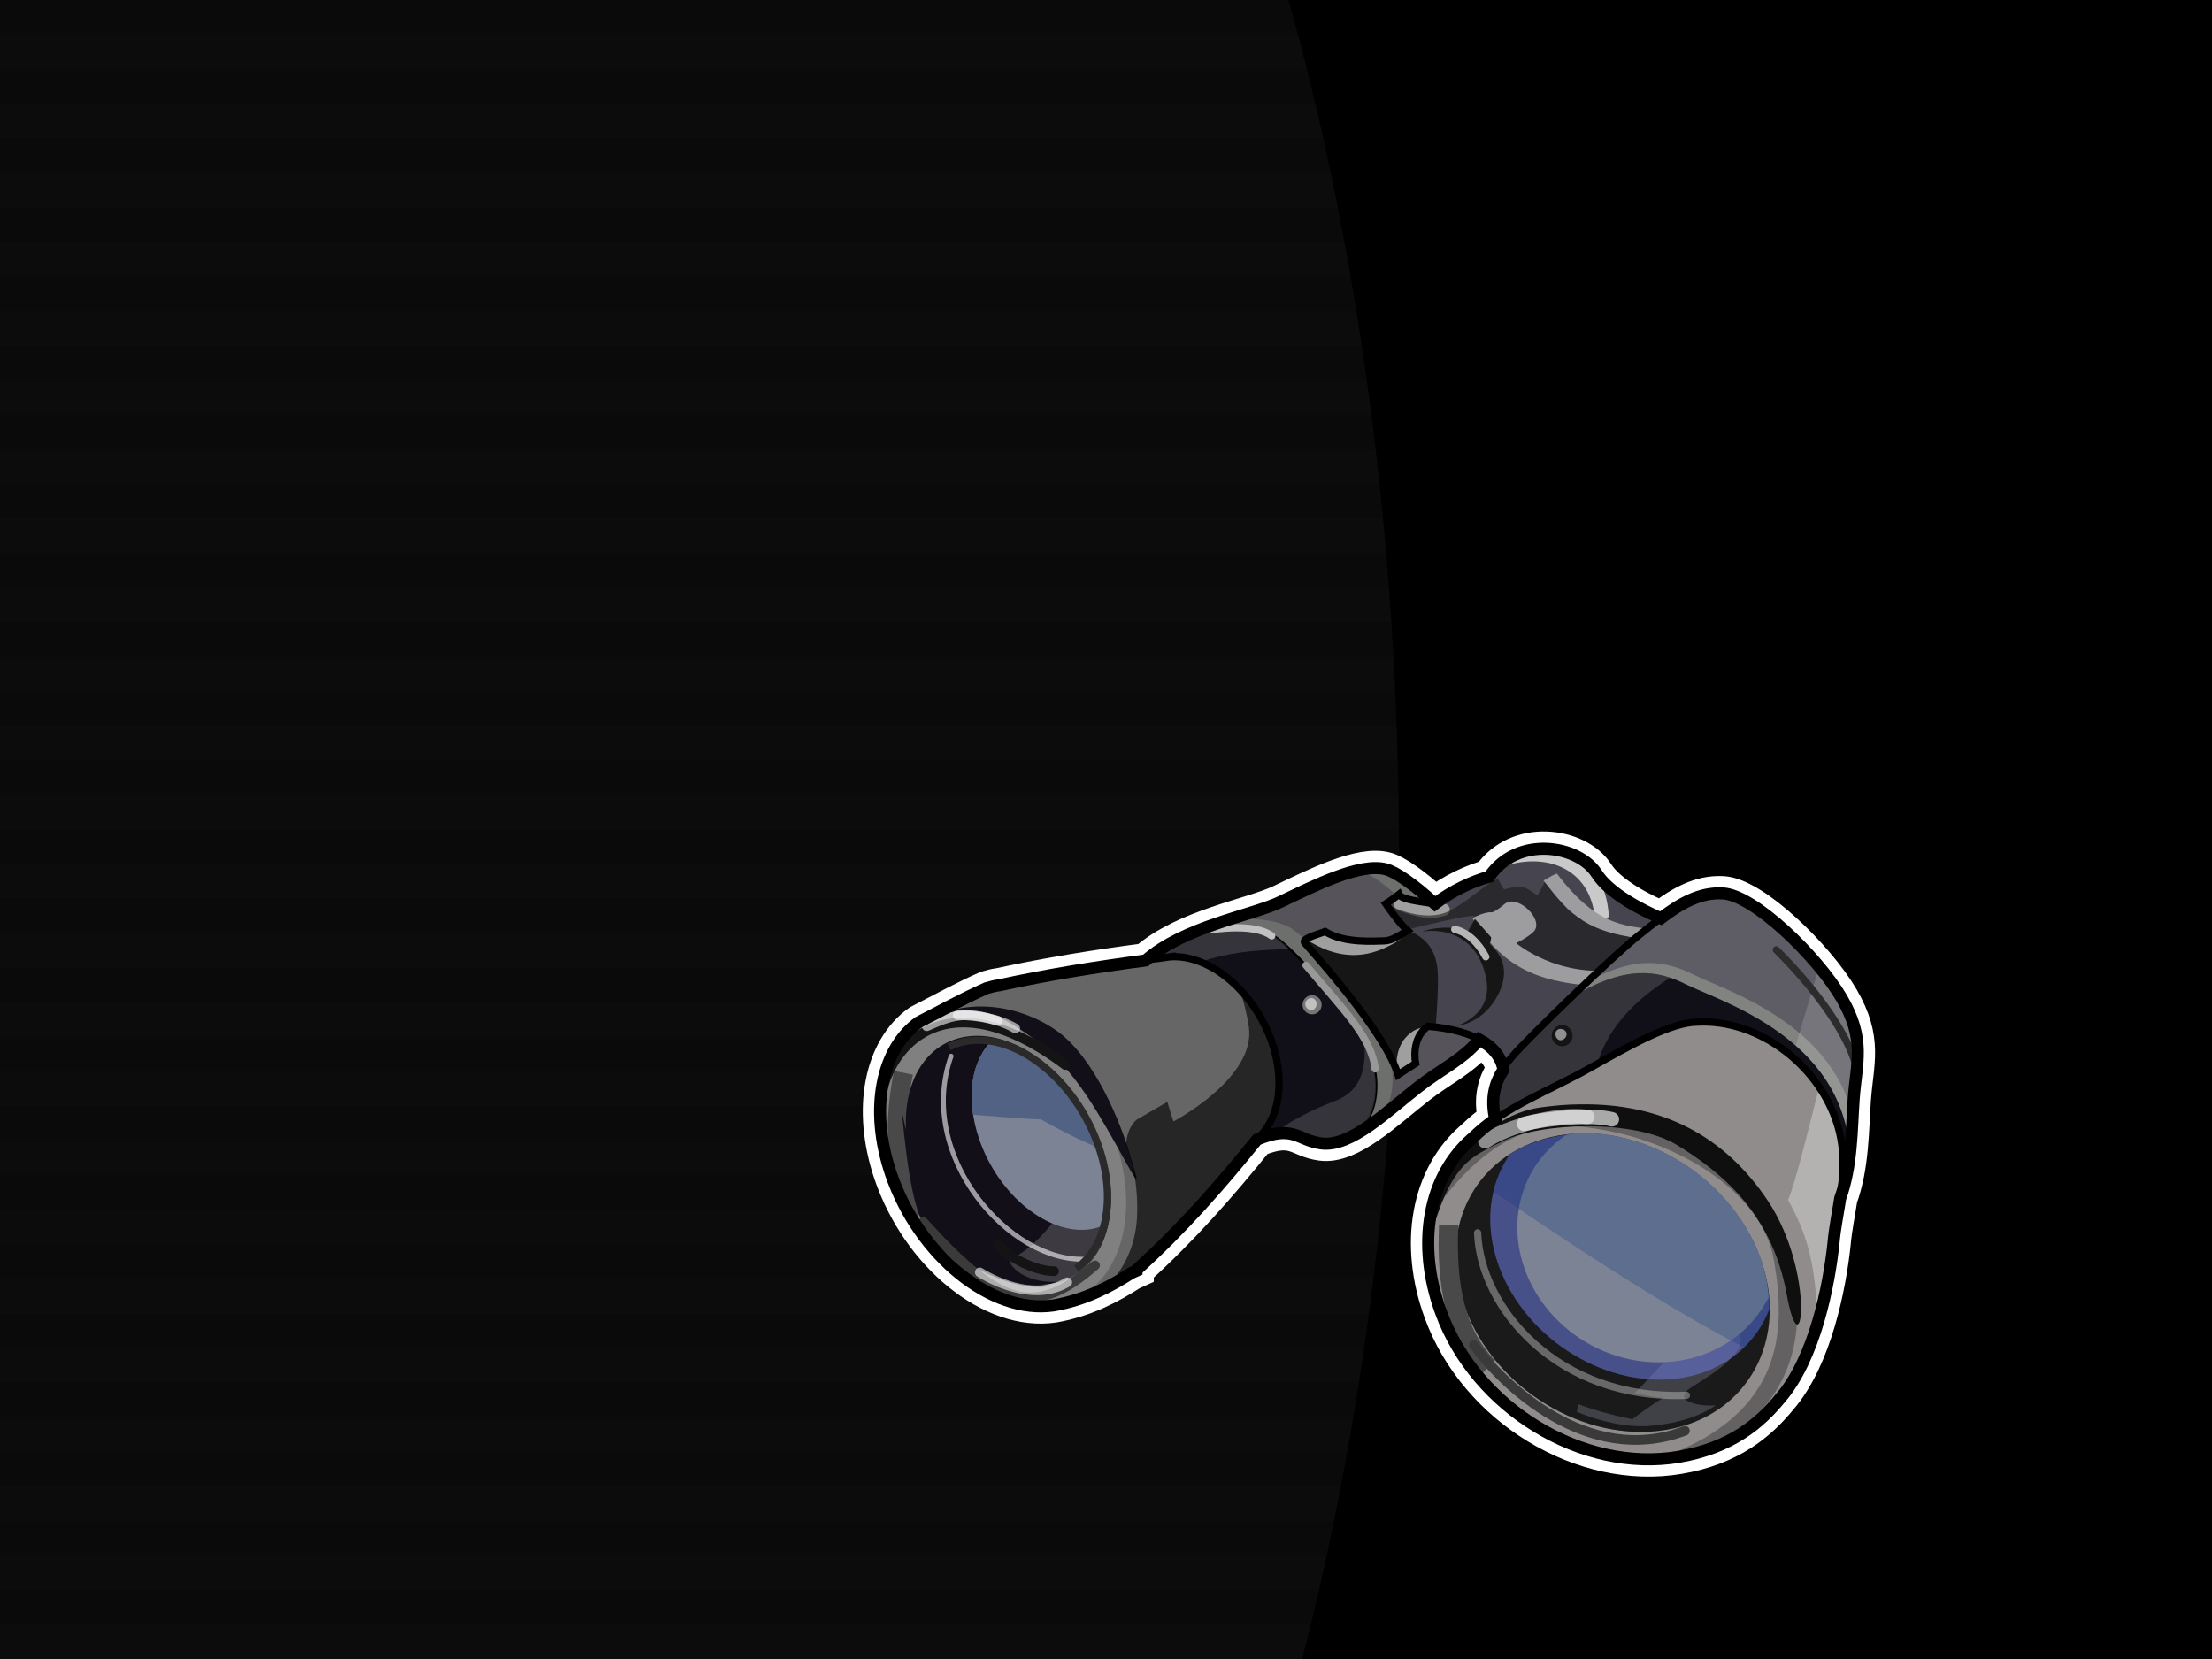 <?xml version="1.0" encoding="UTF-8" standalone="no"?>
<!-- Created with Inkscape (http://www.inkscape.org/) -->

<svg
 xmlns:dc="http://purl.org/dc/elements/1.1/"
 xmlns:cc="http://creativecommons.org/ns#"
 xmlns:rdf="http://www.w3.org/1999/02/22-rdf-syntax-ns#"
 xmlns:svg="http://www.w3.org/2000/svg"
 xmlns="http://www.w3.org/2000/svg"
 version="1.1"
 width="100%"
 height="100%"
 viewBox="0 0 640 480"
 id="svg2383">
<rect x="0" y="0" width="640" height="480" fill="#333333" stroke="none"/>
<defs
 id="defs2385" />
  <g style="opacity:0.8" id="splashbg"><rect x="0" y="0" width="640" height="480" style="fill:black;fill-opacity:0.95;"/><path d="M 0 0 L 0 10 L 640 10 L 640 0 L 0 0 z M 0 20 L 0 30 L 640 30 L 640 20 L 0 20 z M 0 40 L 0 50 L 640 50 L 640 40 L 0 40 z M 0 60 L 0 70 L 640 70 L 640 60 L 0 60 z M 0 80 L 0 90 L 640 90 L 640 80 L 0 80 z M 0 100 L 0 110 L 640 110 L 640 100 L 0 100 z M 0 120 L 0 130 L 640 130 L 640 120 L 0 120 z M 0 140 L 0 150 L 640 150 L 640 140 L 0 140 z M 0 160 L 0 170 L 640 170 L 640 160 L 0 160 z M 0 180 L 0 190 L 640 190 L 640 180 L 0 180 z M 0 200 L 0 210 L 640 210 L 640 200 L 0 200 z M 0 220 L 0 230 L 640 230 L 640 220 L 0 220 z M 0 240 L 0 250 L 640 250 L 640 240 L 0 240 z M 0 260 L 0 270 L 640 270 L 640 260 L 0 260 z M 0 280 L 0 290 L 640 290 L 640 280 L 0 280 z M 0 300 L 0 310 L 640 310 L 640 300 L 0 300 z M 0 320 L 0 330 L 640 330 L 640 320 L 0 320 z M 0 340 L 0 350 L 640 350 L 640 340 L 0 340 z M 0 360 L 0 370 L 640 370 L 640 360 L 0 360 z M 0 380 L 0 390 L 640 390 L 640 380 L 0 380 z M 0 400 L 0 410 L 640 410 L 640 400 L 0 400 z M 0 420 L 0 430 L 640 430 L 640 420 L 0 420 z M 0 440 L 0 450 L 640 450 L 640 440 L 0 440 z M 0 460 L 0 470 L 640 470 L 640 460 L 0 460 z " style="fill:black;"/></g>
<g
 id="layer2">
<path
 d="m 372.812,0 c 20.265,72.365 31.938,156.943 31.938,247.312 0,84.341 -10.172,163.653 -28,232.688 L 640,480 640,0 372.812,0 z"
 id="rect2708"
 style="fill-rule:evenodd;stroke-width:1.5;marker-start:none;marker-mid:none;marker-end:none" />
<g
 transform="matrix(6.975,0,0,6.975,233.824,159.098)"
 id="layer6">
<path
 d="m 30.62,12.4 c -0.88,-0.03 -1.78,0.3 -2.37,1.16 -0.65,0.17 -1.53,0.57 -2.25,1.12 -0.83,-0.77 -1.63,-1.33 -2.04,-1.43 -1.06,-0.28 -2.94,0.67 -4.34,1.34 -1.23,0.59 -3.99,1.01 -5.62,2.44 -2.03,0.27 -4,0.58 -6.07,1.03 -0.18,0.02 -0.36,0.07 -0.53,0.12 -0.95,0.42 -1.88,0.93 -2.81,1.41 -1.54,1.1 -2.07,3.59 -1.16,6.28 1.16,3.4 4.18,5.85 6.75,5.47 1.33,-0.23 2.38,-0.8 3.22,-1.34 l 0.22,-0.1 0,-0.03 c 1.89,-1.71 3.48,-3.53 5,-5.41 1.54,-0.63 1.67,0.03 2.66,0.16 1.23,0.17 2.74,-1.34 4.03,-2.34 0.87,-0.69 1.87,-1.15 2.53,-1.97 0.57,0.31 0.91,0.73 1,1.25 -0.35,0.55 -0.54,1.16 -0.34,2.06 -0.32,0.22 -0.63,0.48 -0.91,0.75 -1.89,1.6 -2.37,4.45 -1.34,7.25 1.45,3.99 5.87,6.68 9.87,6 2.17,-0.37 3.36,-1.4 4.19,-2.41 1.46,-1.68 2.04,-4.74 2.22,-6.43 0.06,-0.68 0.19,-1.27 0.28,-1.88 0.49,-1.34 0.47,-2.85 0.56,-4.12 0.11,-1.51 0.51,-2.46 -0.5,-4.19 -1.01,-1.73 -3.65,-4.29 -4.94,-4.34 -0.94,-0.05 -1.75,0.42 -2.56,1.03 -0.78,-0.34 -2.12,-1.01 -2.66,-1.85 -0.38,-0.6 -1.21,-1 -2.09,-1.03 z"
 id="path3783"
 style="color:#000000;fill:none;stroke:#ffffff;stroke-width:1.434" />
<g
 id="g3438">
<path
 d="m 13.41,17.65 c 1.45,-1.96 4.8,-2.41 6.2,-3.08 1.4,-0.67 3.3,-1.62 4.36,-1.34 1.06,0.28 4.92,3.8 4.53,5.65 -0.39,1.84 -1.9,2.4 -3.19,3.41 -1.28,1 -2.79,2.51 -4.02,2.34 -1.23,-0.16 -1.12,-1.17 -4.08,0.56 -2.63,-3.3 -3.75,-7.43 -3.8,-7.54 z"
 id="p2478"
 style="fill:#57535a;fill-rule:evenodd" />
<path
 d="m 18.18,15.31 c -0.23,0 -0.49,0 -0.78,0.03 -0.01,0 -0.02,0 -0.03,0 -1.45,0.46 -3.06,1.09 -3.97,2.31 0.06,0.11 1.14,4.03 3.63,7.28 0.27,-0.03 0.53,-0.06 0.81,-0.09 2.24,-1.18 2.32,-0.43 3.37,-0.25 0.06,0 0.14,0 0.19,0 0.21,-0.01 0.41,-0.03 0.6,-0.06 0.08,-0.02 0.16,-0.05 0.25,-0.07 0.49,-0.19 1.02,-0.54 1.53,-0.93 0.82,-1.15 0.46,-2.96 -0.38,-4.1 -1.28,-1.73 -2.88,-3.53 -3.5,-3.81 -0.31,-0.14 -0.77,-0.31 -1.72,-0.31 z"
 id="p3254"
 style="fill:#6d6f6d;fill-rule:evenodd" />
<path
 d="m 17.5,15.65 c -0.35,0 -0.77,0.04 -1.25,0.1 -1.1,0.42 -2.18,1 -2.85,1.9 0.06,0.11 1.18,4.21 3.78,7.5 0.03,0 0.06,0 0.1,0 2.89,-1.67 2.78,-0.7 4,-0.53 0.42,0.06 0.9,-0.06 1.37,-0.31 0.01,-0.01 0.02,-0.02 0.03,-0.03 1.31,-1.07 1.02,-3.22 0.07,-4.5 -1.29,-1.74 -2.92,-3.54 -3.54,-3.82 -0.3,-0.14 -0.76,-0.31 -1.71,-0.31 z"
 id="p3251"
 style="fill:#110f18;fill-rule:evenodd;stroke:#000000;stroke-width:0.1" />
<path
 d="m 17.5,15.65 c -0.35,0 -0.77,0.04 -1.25,0.1 -1.1,0.42 -2.18,1 -2.85,1.9 0.02,0.03 0.16,0.48 0.38,1.1 1.8,-1.93 4.01,-2.14 6.18,-2.19 -0.31,-0.29 -0.57,-0.52 -0.75,-0.6 -0.3,-0.14 -0.76,-0.31 -1.71,-0.31 z m 5.56,4.69 c 0.1,1.05 -0.06,2.07 -1.16,2.5 -1.18,0.46 -2.03,0.92 -2.65,1.44 0.97,-0.24 1.19,0.23 2.03,0.34 0.42,0.06 0.9,-0.06 1.37,-0.31 0.01,-0.01 0.02,-0.02 0.03,-0.03 1.14,-0.93 1.04,-2.66 0.38,-3.94 z"
 id="p3306"
 style="fill:#b9b9b9;fill-opacity:0.22;fill-rule:evenodd" />
<path
 d="m 23.53,13.18 c -0.26,0 -0.54,0.08 -0.85,0.16 0.22,0.04 0.4,0.07 0.53,0.12 0.64,0.24 2.4,1.9 3.82,3.54 0.7,0.81 1.13,2.02 0.97,3.09 0.22,-0.34 0.39,-0.74 0.5,-1.22 0.39,-1.84 -3.47,-5.35 -4.54,-5.62 -0.13,-0.04 -0.28,-0.07 -0.43,-0.07 z"
 id="p3258"
 style="fill:#6d6f6d;fill-rule:evenodd" />
<path
 d="m 16.75,15.75 c 1.58,-0.21 2.22,0.07 2.48,0.26"
 id="p3334"
 style="fill:none;stroke:#c1c1c1;stroke-width:0.3;stroke-linecap:round" />
<path
 d="m 14.84,16.9 c -2.33,0.31 -4.55,0.64 -6.91,1.16 -0.18,0.02 -0.36,0.07 -0.53,0.12 -0.95,0.42 -1.88,0.93 -2.81,1.41 -1.54,1.1 -2.07,3.59 -1.16,6.28 1.16,3.4 4.18,5.85 6.75,5.47 1.33,-0.23 2.38,-0.8 3.22,-1.34 l 0.22,-0.1 0,-0.03 c 1.96,-1.78 3.61,-3.67 5.19,-5.62 0.74,-0.82 0.96,-2.23 0.44,-3.79 -0.76,-2.22 -2.73,-3.81 -4.41,-3.56 z"
 id="p2526"
 style="fill:#666666;fill-rule:evenodd" />
<path
 d="m 12.74,24.49 c 1.16,3.4 0.01,6.47 -2.56,6.85 -2.57,0.38 -5.6,-2.06 -6.76,-5.47 -1.16,-3.4 -0.01,-6.46 2.56,-6.85 2.58,-0.38 5.6,2.07 6.76,5.47 l 0,0 z"
 id="p2514"
 style="fill:#808080;fill-rule:evenodd" />
<path
 d="m 3.95,21.69 c -0.51,2.62 -0.23,4.51 0.78,5.8"
 id="p3342"
 style="fill:none;stroke:#494949;stroke-width:0.8" />
<path
 d="m 12.19,24.74 c 0.96,2.84 0.01,5.39 -2.14,5.71 -2.14,0.32 -4.66,-1.72 -5.62,-4.56 -0.97,-2.83 -0.01,-5.38 2.13,-5.7 2.14,-0.32 4.66,1.72 5.63,4.55 l 0,0 z"
 id="p2519"
 style="fill:#120f18;fill-rule:evenodd" />
<path
 d="m 12.53,27.15 c -0.93,0.08 -2.05,0.37 -2.1,0.35 -0.55,0.87 -1.66,1.92 -2.12,1.87 0.13,0.73 1.4,1.15 2.31,0.94 1.16,-0.44 1.83,-1.65 1.91,-3.16 z"
 id="p3352"
 style="fill:#959595;fill-opacity:0.33;fill-rule:evenodd" />
<path
 d="m 7.71,20.28 c -0.92,0.8 -1.21,2.41 -0.62,4.15 0.79,2.33 2.87,4.01 4.62,3.75 0.26,-0.04 0.51,-0.13 0.72,-0.25 0.2,-0.93 0.15,-2.03 -0.25,-3.18 -0.79,-2.32 -2.62,-4.08 -4.43,-4.47 -0.01,-0.01 -0.03,0 -0.04,0 z"
 id="p2516"
 style="fill:#7c8395;fill-rule:evenodd" />
<path
 d="m 7.71,20.28 c -0.74,0.65 -1.08,1.81 -0.87,3.15 0.61,0.05 2.34,0.19 2.81,0.19 0.61,0.34 1.6,0.88 2.56,1.25 -0.01,-0.04 -0.01,-0.08 -0.03,-0.12 -0.79,-2.32 -2.62,-4.08 -4.43,-4.47 -0.01,-0.01 -0.03,0 -0.04,0 z"
 id="p2552"
 style="fill:#516284;fill-rule:evenodd" />
<path
 d="m 3.42,20.53 c 2.47,-2.36 5.34,-1.69 6.91,-0.57 1.57,1.13 2.64,3.82 3.03,5.17 0.4,1.35 0.45,1.41 -0.61,-0.5 C 11.68,22.72 10.78,21.31 9.38,20.3 7.97,19.29 6.46,18.11 3.42,20.53 z"
 id="p2558"
 style="fill:#120f18;fill-rule:evenodd" />
<path
 d="m 3.87,23.17 c 0.28,2.92 0.56,4.49 1.18,5.22 0.62,0.73 3.26,2.53 5.06,2.13 C 7.92,30.36 7.13,29.54 5.39,27.55 4.6,26.65 3.87,23.33 3.87,23.17 z"
 id="p2560"
 style="fill:#120f18;fill-rule:evenodd" />
<path
 d="m 2.97,23.05 c 0.23,-2.47 2.75,-5.39 7.7,-1.68"
 id="p2566"
 style="fill:none;stroke:#141414;stroke-width:0.4;stroke-linecap:round" />
<path
 d="m 4.77,27.88 c 3.26,3.6 4.66,3.94 7.13,1.8"
 id="p3339"
 style="fill:none;stroke:#3a3a3a;stroke-width:0.4;stroke-linecap:round" />
<path
 d="M 4.92,19.76 C 5.97,19.3 6.48,19.12 7.86,19.53"
 id="p3344"
 style="fill:none;stroke:#f9f9f9;stroke-width:0.4;stroke-linecap:round;stroke-opacity:0.6" />
<path
 d="m 6.2,19.3 c 0.88,0 1.8,0.19 2.39,0.55"
 id="p3347"
 style="fill:none;stroke:#f9f9f9;stroke-width:0.4;stroke-linecap:round;stroke-opacity:0.6" />
<path
 d="m 7.12,29.97 c 0.83,0.51 2.39,1.15 3.63,0.41"
 id="p3349"
 style="fill:none;stroke:#f9f9f9;stroke-width:0.4;stroke-linecap:round;stroke-opacity:0.6" />
<path
 d="m 5.93,21 c -1.47,4.14 2.44,8.6 5.6,8.42"
 id="p3358"
 style="fill:none;stroke:#f9f9f9;stroke-width:0.2;stroke-linecap:round;stroke-opacity:0.6" />
<path
 d="m 7.86,28.82 c 0.55,0.6 1.61,1.1 2.34,1.1"
 id="p3361"
 style="fill:none;stroke:#141414;stroke-width:0.4;stroke-linecap:round" />
<path
 d="m 11.12,29.81 c 1.24,-0.89 1.67,-2.87 0.94,-5.03 C 11.19,22.22 9,20.31 7.03,20.34 c -0.14,0 -0.28,0.01 -0.41,0.03 -0.28,0.04 -0.54,0.13 -0.78,0.25"
 id="p3364"
 style="fill:none;stroke:#2a2a2a;stroke-width:0.3" />
<path
 d="m 17.9,18.25 c 0.15,0.41 0.28,0.9 0.38,1.53 0.31,2.13 -3.13,3.93 -3.13,3.93 L 14.9,22.9 13.65,23.62 c 0,0 -0.42,0.26 -0.47,1.09 -0.05,-0.05 0.49,0.85 0.47,2.72 -0.01,1.44 -0.58,2.44 -1.28,3.16 C 12.74,30.4 13.09,30.2 13.4,30 l 0.22,-0.1 0,-0.03 c 1.96,-1.78 3.61,-3.67 5.19,-5.62 0.74,-0.82 0.96,-2.23 0.44,-3.79 -0.3,-0.86 -0.78,-1.61 -1.35,-2.21 z"
 id="p3369-9"
 style="fill-opacity:0.63;fill-rule:evenodd" />
<path
 d="m 20.65,17.23 c 1.5,1.79 2.71,2.96 2.87,4.3"
 id="p3331"
 style="fill:none;stroke:#989898;stroke-width:0.3;stroke-linecap:round" />
<path
 d="m 19.71,17.51 a 0.395,0.395 0 1 1 -0.79,0 0.395,0.395 0 1 1 0.79,0 z"
 transform="translate(1.59,1.36)"
 id="p3338-3"
 style="fill:#767676;fill-rule:evenodd" />
<path
 d="m 20.87,18.59 c -0.13,0 -0.25,0.12 -0.25,0.25 0,0.13 0.12,0.25 0.25,0.25 0.13,0 0.22,-0.12 0.22,-0.25 0,-0.13 -0.09,-0.25 -0.22,-0.25 z"
 id="p3340"
 style="fill:#c1c1c1;fill-rule:evenodd" />
<path
 d="m 14.84,16.9 c -2.33,0.31 -4.55,0.64 -6.91,1.16 -0.18,0.02 -0.36,0.07 -0.53,0.12 -0.95,0.42 -1.88,0.93 -2.81,1.41 -1.54,1.1 -2.07,3.59 -1.16,6.28 1.16,3.4 4.18,5.85 6.75,5.47 1.33,-0.23 2.38,-0.8 3.22,-1.34 l 0.22,-0.1 0,-0.03 c 1.96,-1.78 3.61,-3.67 5.19,-5.62 0.74,-0.82 0.96,-2.23 0.44,-3.79 -0.76,-2.22 -2.73,-3.81 -4.41,-3.56 z"
 id="p3375"
 style="fill:none;stroke:#000000;stroke-width:0.3" />
</g>
<g
 id="g3298">
<path
 d="m 20.63,16.34 0,0 c 0.94,1.07 3.33,3.8 3.84,5.43 0.26,-0.17 0.73,-0.47 0.73,-0.47 0,0 -0.22,-1.03 0.51,-1.54 1.92,0.17 2.95,0.81 3.12,1.79 1.92,-1.83 4.95,-4.1 4.95,-4.1 l -0.21,-0.12 2.39,-1.8 c 0,0 -2.48,-0.9 -3.25,-2.09 -0.76,-1.2 -3.28,-1.58 -4.48,0.13 -0.64,0.17 -1.5,0.55 -2.22,1.11 -0.6,-0.09 -1.41,-0.17 -1.5,-0.39 -0.21,0.17 -0.55,0.39 -0.55,0.39 0,0 0.55,0.81 0.9,1.11 -0.35,0.21 -0.65,0.43 -0.99,0.43 -0.34,0 -1.62,0.12 -2.43,-0.39 -0.3,0.13 -1.07,0.3 -0.81,0.51 z"
 id="p3274"
 style="fill:#46444f;fill-rule:evenodd" />
<path
 d="m 30.62,12.4 c -0.77,-0.03 -1.57,0.24 -2.16,0.88 1.9,-0.85 4.07,-0.22 4.19,2.18 0.56,-0.07 0.56,-0.28 0.56,-0.28 0,0 -0.02,-1.21 -0.75,-2.03 C 32.45,13.14 32.44,13.13 32.43,13.12 32.41,13.09 32.37,13.05 32.34,13.03 32.31,13 32.28,12.99 32.25,12.96 31.82,12.64 31.23,12.42 30.62,12.4 z"
 id="p3288"
 style="fill:#c9c9c9;fill-rule:evenodd" />
<path
 d="m 24.56,14.72 c 0.85,0.31 1.27,0.38 1.81,0.21"
 id="p3294"
 style="fill:none;stroke:#9f9f9f;stroke-width:0.5;stroke-linecap:round" />
<path
 d="m 28.62,13.65 c -0.36,0.06 -1.46,1.14 -2.22,1.41 -0.62,0.22 -1.51,0.09 -2.44,-0.38 0,0 0.54,0.75 0.88,1.07 0.9,-0.21 2.45,-0.59 2.75,-0.57 0.39,0.03 1.53,1.44 1.53,1.44 l 2.75,1.03 1.5,0.13 c 0.08,-0.06 0.41,-0.32 0.41,-0.32 l -0.22,-0.12 1.81,-1.38 c -1.79,0.26 -3.72,-0.83 -3.91,-1.09 -0.21,-0.3 -0.9,-1.09 -0.9,-1.09 l -0.31,0.56 c 0,0 -0.48,-0.38 -0.72,-0.38 -0.25,0 -0.66,0.13 -0.66,0.13 0,0 -0.19,-0.29 -0.25,-0.44 z"
 id="p3276"
 style="fill:#161616;fill-opacity:0.59;fill-rule:evenodd" />
<path
 d="m 29.12,14.59 c -0.08,0.01 -0.15,0.04 -0.22,0.09 -0.51,0.43 -0.59,0.35 -0.59,0.35 0,0 -0.33,0 -0.75,0.25 1.38,2.3 3.08,2.68 5.37,2.84 0.3,-0.23 0.85,-0.66 0.85,-0.66 L 33.65,17.4 c -2.57,0.38 -4.28,-1.09 -4.28,-1.09 0,0 0.48,-0.23 0.72,-0.47 0.42,-0.42 -0.41,-1.32 -0.97,-1.25 z"
 id="p3243"
 style="fill:#9d9d9f;fill-rule:evenodd" />
<path
 d="m 31.06,13.43 c -0.21,0.06 -0.56,0.31 -0.56,0.28 1.1,1.42 1.78,2.23 4.59,2.47 l 0.5,-0.37 c -1.65,-0.23 -2.77,-0.07 -4.53,-2.38 z"
 id="p3245"
 style="fill:#9d9d9f;fill-rule:evenodd" />
<path
 d="m 24.84,15.78 c -0.33,0.2 -0.64,0.43 -0.97,0.43 -0.34,0 -1.63,0.14 -2.44,-0.37 -0.3,0.13 -1.07,0.29 -0.81,0.5 0.94,1.07 3.33,3.81 3.84,5.44 0.26,-0.17 0.72,-0.47 0.72,-0.47 0,0 -0.19,-1.05 0.53,-1.56 0.11,0 0.21,0.01 0.32,0.03 0.06,-0.8 0.11,-1.57 0.09,-2.16 -0.03,-1 -0.47,-1.53 -1.25,-1.84 -0.01,-0.01 -0.02,0 -0.03,0 z"
 id="p3247"
 style="fill:#161616;fill-rule:evenodd" />
<path
 d="m 21.43,15.84 c -0.2,0.09 -0.61,0.18 -0.78,0.31 1.19,0.77 2.28,0.85 3.38,0.31 0.58,-0.28 0.74,-0.47 0.72,-0.59 -0.29,0.18 -0.58,0.34 -0.88,0.34 -0.34,0 -1.63,0.14 -2.44,-0.37 z"
 id="p3262"
 style="fill:#9f9f9f;fill-rule:evenodd" />
<path
 d="m 25.53,19.81 c -0.19,0.02 -0.37,0.09 -0.53,0.22 -0.46,0.35 -0.63,0.87 -0.6,1.62 0.02,0.04 0.05,0.09 0.06,0.13 0.26,-0.17 0.72,-0.47 0.72,-0.47 0,0 -0.17,-0.98 0.47,-1.5 -0.04,0 -0.08,-0.01 -0.12,0 z"
 id="p3264"
 style="fill:#9f9f9f;fill-rule:evenodd" />
<path
 d="m 25.46,15.83 c 1.08,-0.15 2.29,0.27 2.65,1.87 0.37,1.6 -1.23,2.05 -1.23,2.05 0,0 1.11,-0.06 1.75,-1.32 0.63,-1.27 -0.18,-1.88 -0.36,-2.09 0.06,-0.12 0.06,-0.27 0.06,-0.27 l -0.67,-0.76 -0.3,0.52 c 0,0 -0.76,-0.36 -1.9,0 z"
 id="p3282"
 style="fill:#161616;fill-rule:evenodd" />
<path
 d="m 26.82,15.74 c 0.54,0.12 0.99,0.57 1.29,1.14"
 id="p3285"
 style="fill:none;stroke:#b6b6b6;stroke-width:0.3;stroke-linecap:round" />
<path
 d="m 20.63,16.34 0,0 c 0.94,1.07 3.33,3.8 3.84,5.43 0.26,-0.17 0.73,-0.47 0.73,-0.47 0,0 -0.22,-1.03 0.51,-1.54 1.92,0.17 2.95,0.81 3.12,1.79 1.92,-1.83 4.95,-4.1 4.95,-4.1 l -0.21,-0.12 2.39,-1.8 c 0,0 -2.48,-0.9 -3.25,-2.09 -0.76,-1.2 -3.28,-1.58 -4.48,0.13 -0.64,0.17 -1.5,0.55 -2.22,1.11 -0.6,-0.09 -1.41,-0.17 -1.5,-0.39 -0.21,0.17 -0.55,0.39 -0.55,0.39 0,0 0.55,0.81 0.9,1.11 -0.35,0.21 -0.65,0.43 -0.99,0.43 -0.34,0 -1.62,0.12 -2.43,-0.39 -0.3,0.13 -1.07,0.3 -0.81,0.51 z"
 id="p2439"
 style="fill:none;stroke:#000000;stroke-width:0.3" />
</g>
<g
 id="g3469">
<path
 d="m 28.72,24.35 c -0.61,-1.67 -0.22,-2.51 0.5,-3.35 0.73,-0.84 4.14,-4.14 5.26,-5.03 1.12,-0.89 2.18,-1.79 3.46,-1.73 1.29,0.05 3.92,2.62 4.92,4.36 1.01,1.73 0.62,2.68 0.5,4.19 -0.11,1.51 -0.05,3.35 -0.89,4.86 -0.84,1.51 -13.64,-3.13 -13.75,-3.3 z"
 id="p2476"
 style="fill:#5e5d65;fill-rule:evenodd" />
<path
 d="m 34.71,17.14 c -0.78,0.04 -1.7,0.34 -2.81,1.03 -1.05,1.01 -2.06,2 -2.41,2.41 -0.73,0.84 -1.11,1.67 -0.5,3.34 0.11,0.17 12.91,4.83 13.75,3.32 0.46,-0.83 0.65,-1.77 0.75,-2.69 -0.33,-4.75 -5.37,-6.23 -6.78,-6.94 -0.62,-0.31 -1.25,-0.5 -2,-0.47 z"
 id="p3413"
 style="fill:#808380;fill-rule:evenodd" />
<path
 d="M 41.93,17.31 38.9,27.56 c 1.84,0.4 3.3,0.56 3.56,0.09 0.84,-1.51 0.8,-3.36 0.91,-4.87 0.11,-1.51 0.51,-2.46 -0.5,-4.19 -0.23,-0.4 -0.57,-0.84 -0.94,-1.28 z"
 id="p3417"
 style="fill:#f0f0f0;fill-opacity:0.17;fill-rule:evenodd" />
<path
 d="m 40.16,16.59 0,0 c 2.01,2 3.32,4.07 3.39,5.32"
 id="p3422-6"
 style="fill:none;stroke:#2c2c2c;stroke-width:0.3;stroke-linecap:round" />
<path
 d="m 34.43,17.56 c -0.77,0.04 -1.69,0.34 -2.81,1.03 -1.05,1.01 -2.05,2 -2.41,2.41 -0.72,0.83 -1.11,1.66 -0.5,3.34 0.12,0.17 12.92,4.82 13.75,3.31 0.46,-0.83 0.66,-1.76 0.75,-2.69 -0.33,-4.74 -5.37,-6.23 -6.78,-6.93 -0.62,-0.31 -1.24,-0.51 -2,-0.47 z"
 id="p3407-1"
 style="fill:#110f18;fill-rule:evenodd" />
<path
 d="m 34.43,17.56 c -0.77,0.04 -1.69,0.34 -2.81,1.03 -1.05,1.01 -2.05,2 -2.41,2.41 -0.72,0.83 -1.11,1.66 -0.5,3.34 0.04,0.06 1.82,0.75 4.07,1.5 -0.79,-3.73 -0.18,-6.08 2.97,-8.09 -0.41,-0.14 -0.84,-0.22 -1.32,-0.19 z"
 id="p3425"
 style="fill:#b9b9b9;fill-opacity:0.22;fill-rule:evenodd" />
<path
 d="m 28.72,24.35 c -0.61,-1.67 -0.22,-2.51 0.5,-3.35 0.73,-0.84 4.14,-4.14 5.26,-5.03 1.12,-0.89 2.18,-1.79 3.46,-1.73 1.29,0.05 3.92,2.62 4.92,4.36 1.01,1.73 0.62,2.68 0.5,4.19 -0.11,1.51 -0.05,3.35 -0.89,4.86 -0.84,1.51 -13.64,-3.13 -13.75,-3.3 z"
 id="p3405"
 style="fill:none;stroke:#000000;stroke-width:0.3" />
<path
 d="m 36.87,19.59 c -1.07,0.01 -2.74,0.94 -4.4,1.88 -1.71,0.97 -3.54,1.61 -4.89,2.89 -1.89,1.6 -2.36,4.46 -1.33,7.26 1.45,3.99 5.87,6.68 9.87,6 2.17,-0.37 3.37,-1.4 4.2,-2.41 1.47,-1.68 2.04,-4.73 2.21,-6.42 0.18,-1.68 0.63,-3.05 0.25,-4.64 -0.65,-2.66 -3.3,-4.71 -5.91,-4.56 z"
 id="p3359"
 style="fill:#918c8c;fill-rule:evenodd" />
<path
 d="m 31.78,24.21 c -0.22,0.02 -0.42,0.06 -0.63,0.1 -3.38,0.57 -5.14,3.75 -3.9,7.12 1.23,3.37 4.96,5.64 8.34,5.07 3.38,-0.58 5.14,-3.76 3.91,-7.13 C 38.34,26.21 34.98,24 31.78,24.21 z"
 id="p2505"
 style="fill:#66666f;fill-rule:evenodd" />
<path
 d="m 41.93,22.31 c -0.41,1.64 -0.99,3.98 -1.28,4.65 0.71,1.32 1.15,2.45 1.22,5.16 0.37,-1.22 0.57,-2.47 0.66,-3.34 0.17,-1.69 0.63,-3.04 0.25,-4.63 -0.17,-0.66 -0.47,-1.28 -0.85,-1.84 z"
 id="p3400"
 style="fill:#ffffff;fill-opacity:0.32;fill-rule:evenodd" />
<path
 d="m 36.87,19.59 c -1.07,0.01 -2.74,0.94 -4.4,1.88 -1.71,0.97 -3.54,1.61 -4.89,2.89 -1.89,1.6 -2.36,4.46 -1.33,7.26 1.45,3.99 5.87,6.68 9.87,6 2.17,-0.37 3.37,-1.4 4.2,-2.41 1.47,-1.68 2.04,-4.73 2.21,-6.42 0.18,-1.68 0.63,-3.05 0.25,-4.64 -0.65,-2.66 -3.3,-4.71 -5.91,-4.56 z"
 id="p2469-3"
 style="fill:none;stroke:#000000;stroke-width:0.3" />
<path
 d="m 39.49,29.36 c 1.23,3.37 -0.51,6.57 -3.89,7.14 -3.38,0.57 -7.12,-1.7 -8.35,-5.07 -1.23,-3.37 0.51,-6.56 3.89,-7.14 3.38,-0.57 7.11,1.7 8.35,5.07 l 0,0 z"
 id="p3343"
 style="fill:#1a1a1a;fill-rule:evenodd" />
<path
 d="m 36.61,32.5 c 0,0 -2.14,2.32 -2.33,2.48 0.62,0.11 0.85,0.19 1.2,0.19 -0.23,0.12 -1.12,0.74 -1.28,0.89 -0.81,-0.15 -1.74,-0.42 -2.24,-0.62 -0.04,0.12 -0.08,0.31 -0.08,0.31 0,0 1.63,0.74 3.14,0.58 1.51,-0.15 2.32,-0.62 2.63,-0.85 -0.54,0.08 -1.97,-0.15 -0.97,-0.77 1.01,-0.62 2.48,-1.59 1.86,-2.29 -0.62,-0.7 -1.86,0.04 -1.93,0.08 z"
 id="p3377"
 style="fill:#daddf5;fill-opacity:0.2;fill-rule:evenodd" />
<path
 d="m 26.57,28 c -0.11,2.52 0.27,4.49 1.64,5.91"
 id="p3345"
 style="fill:none;stroke:#494949;stroke-width:0.8" />
<path
 d="m 27.61,32.98 c 1.15,1.59 4.71,5.1 8.76,3.56"
 id="p3348"
 style="fill:none;stroke:#3a3a3a;stroke-width:0.4;stroke-linecap:round" />
<path
 d="m 31.78,24.21 c -0.22,0.02 -0.42,0.06 -0.63,0.1 -0.76,0.13 -1.45,0.38 -2.03,0.75 -0.87,1.23 -1.1,2.92 -0.47,4.65 1.13,3.08 4.54,5.15 7.63,4.63 1.76,-0.3 3.03,-1.4 3.59,-2.84 0,-0.7 -0.11,-1.4 -0.37,-2.13 C 38.34,26.21 34.98,24 31.78,24.21 z"
 id="p3353"
 style="fill:#6875d3;fill-opacity:0.6;fill-rule:evenodd" />
<path
 d="m 31.78,24.21 c -0.12,0.01 -0.23,0.05 -0.35,0.07 -0.6,0.41 -1.11,0.95 -1.47,1.62 -1.31,2.47 -0.17,5.65 2.54,7.1 2.7,1.44 5.96,0.59 7.28,-1.88 0.01,-0.03 0.04,-0.06 0.06,-0.09 C 39.8,30.48 39.7,29.94 39.5,29.37 38.34,26.21 34.98,24 31.78,24.21 z"
 id="p3362"
 style="fill:#7c8395;fill-rule:evenodd" />
<path
 d="m 31.78,24.21 c -0.22,0.02 -0.42,0.06 -0.63,0.1 -0.76,0.13 -1.45,0.38 -2.03,0.75 -0.33,0.46 -0.55,0.99 -0.69,1.56 2.66,1.82 6.95,4.7 10.41,6.47 0.46,-0.45 0.8,-1 1.03,-1.59 0,-0.7 -0.11,-1.4 -0.37,-2.13 C 38.34,26.21 34.98,24 31.78,24.21 z"
 id="p3368"
 style="fill:#123680;fill-opacity:0.27;fill-rule:evenodd" />
<path
 d="m 27.77,28.33 c 0.11,3.12 3.34,6.95 8.66,6.74"
 id="p3374"
 style="fill:none;stroke:#bbbbbb;stroke-width:0.3;stroke-linecap:round;stroke-opacity:0.49" />
<path
 d="m 31.5,23.12 c -0.26,0.02 -0.51,0.05 -0.75,0.09 -2.53,0.43 -4.29,2.13 -4.85,4.32 1.11,-1.64 3.09,-3.8 5.78,-3.63 3.72,0.23 7.84,2.46 8.38,5.56 0.52,2.98 0.38,6.32 -4.56,8.16 0.16,-0.02 0.33,-0.03 0.5,-0.06 3.97,-0.68 6.01,-4.42 4.56,-8.38 -1.36,-3.71 -5.31,-6.31 -9.06,-6.06 z"
 id="p3383"
 style="fill:#474747;fill-opacity:0.61;fill-rule:evenodd" />
<path
 d="m 32,23 c -0.5,0 -1.03,0.05 -1.57,0.12 -2.04,0.26 -3.47,2.01 -4.43,3.75 -0.19,0.63 -0.3,1.32 -0.29,2.03 0.91,-3.49 1.75,-3.7 3.1,-4.37 1.55,-0.78 5.43,-0.93 7.22,0.15 1.78,1.09 3.94,2.78 4.56,6.19 C 41.21,34.28 41.82,30.02 39.81,27 38.04,24.35 35.47,22.94 32,23 z"
 id="p3389"
 style="fill:#0f0f0f;fill-rule:evenodd" />
<path
 d="M 28.09,24.53 C 29.02,23.91 31,23.36 32.32,23.52"
 id="p3392-8"
 style="fill:none;stroke:#dddddd;stroke-width:0.6;stroke-linecap:round;stroke-opacity:0.61" />
<path
 d="m 29.7,23.81 c 1.04,-0.25 2.85,-0.4 3.64,-0.19"
 id="p3398"
 style="fill:none;stroke:#f1f1f1;stroke-width:0.6;stroke-linecap:round;stroke-opacity:0.68" />
<path
 d="m 31.28,19.71 c -0.24,0 -0.44,0.2 -0.44,0.44 0,0.24 0.2,0.44 0.44,0.44 0.24,0 0.43,-0.2 0.43,-0.44 0,-0.24 -0.19,-0.44 -0.43,-0.44 z"
 id="p3432"
 style="fill:#141414;fill-rule:evenodd" />
<path
 d="m 31.21,19.87 c -0.12,0 -0.22,0.09 -0.21,0.22 0,0.13 0.09,0.25 0.21,0.25 0.13,0 0.25,-0.12 0.25,-0.25 0,-0.13 -0.12,-0.22 -0.25,-0.22 z"
 id="p3434"
 style="fill:#8f8f8f;fill-rule:evenodd" />
</g>
<path
 d="m 30.62,12.4 c -0.88,-0.03 -1.78,0.3 -2.37,1.16 -0.65,0.17 -1.53,0.57 -2.25,1.12 -0.83,-0.77 -1.63,-1.33 -2.04,-1.43 -1.06,-0.28 -2.94,0.67 -4.34,1.34 -1.23,0.59 -3.99,1.01 -5.62,2.44 -2.03,0.27 -4,0.58 -6.07,1.03 -0.18,0.02 -0.36,0.07 -0.53,0.12 -0.95,0.42 -1.88,0.93 -2.81,1.41 -1.54,1.1 -2.07,3.59 -1.16,6.28 1.16,3.4 4.18,5.85 6.75,5.47 1.33,-0.23 2.38,-0.8 3.22,-1.34 l 0.22,-0.1 0,-0.03 c 1.89,-1.71 3.48,-3.53 5,-5.41 1.54,-0.63 1.67,0.03 2.66,0.16 1.23,0.17 2.74,-1.34 4.03,-2.34 0.87,-0.69 1.87,-1.15 2.53,-1.97 0.57,0.31 0.91,0.73 1,1.25 -0.35,0.55 -0.54,1.16 -0.34,2.06 -0.32,0.22 -0.63,0.48 -0.91,0.75 -1.89,1.6 -2.37,4.45 -1.34,7.25 1.45,3.99 5.87,6.68 9.87,6 2.17,-0.37 3.36,-1.4 4.19,-2.41 1.46,-1.68 2.04,-4.74 2.22,-6.43 0.06,-0.68 0.19,-1.27 0.28,-1.88 0.49,-1.34 0.47,-2.85 0.56,-4.12 0.11,-1.51 0.51,-2.46 -0.5,-4.19 -1.01,-1.73 -3.65,-4.29 -4.94,-4.34 -0.94,-0.05 -1.75,0.42 -2.56,1.03 -0.78,-0.34 -2.12,-1.01 -2.66,-1.85 -0.38,-0.6 -1.21,-1 -2.09,-1.03 z"
 id="stroke01-2"
 style="fill:none;stroke:#000000;stroke-width:0.5" />
</g>
</g>
</svg>
